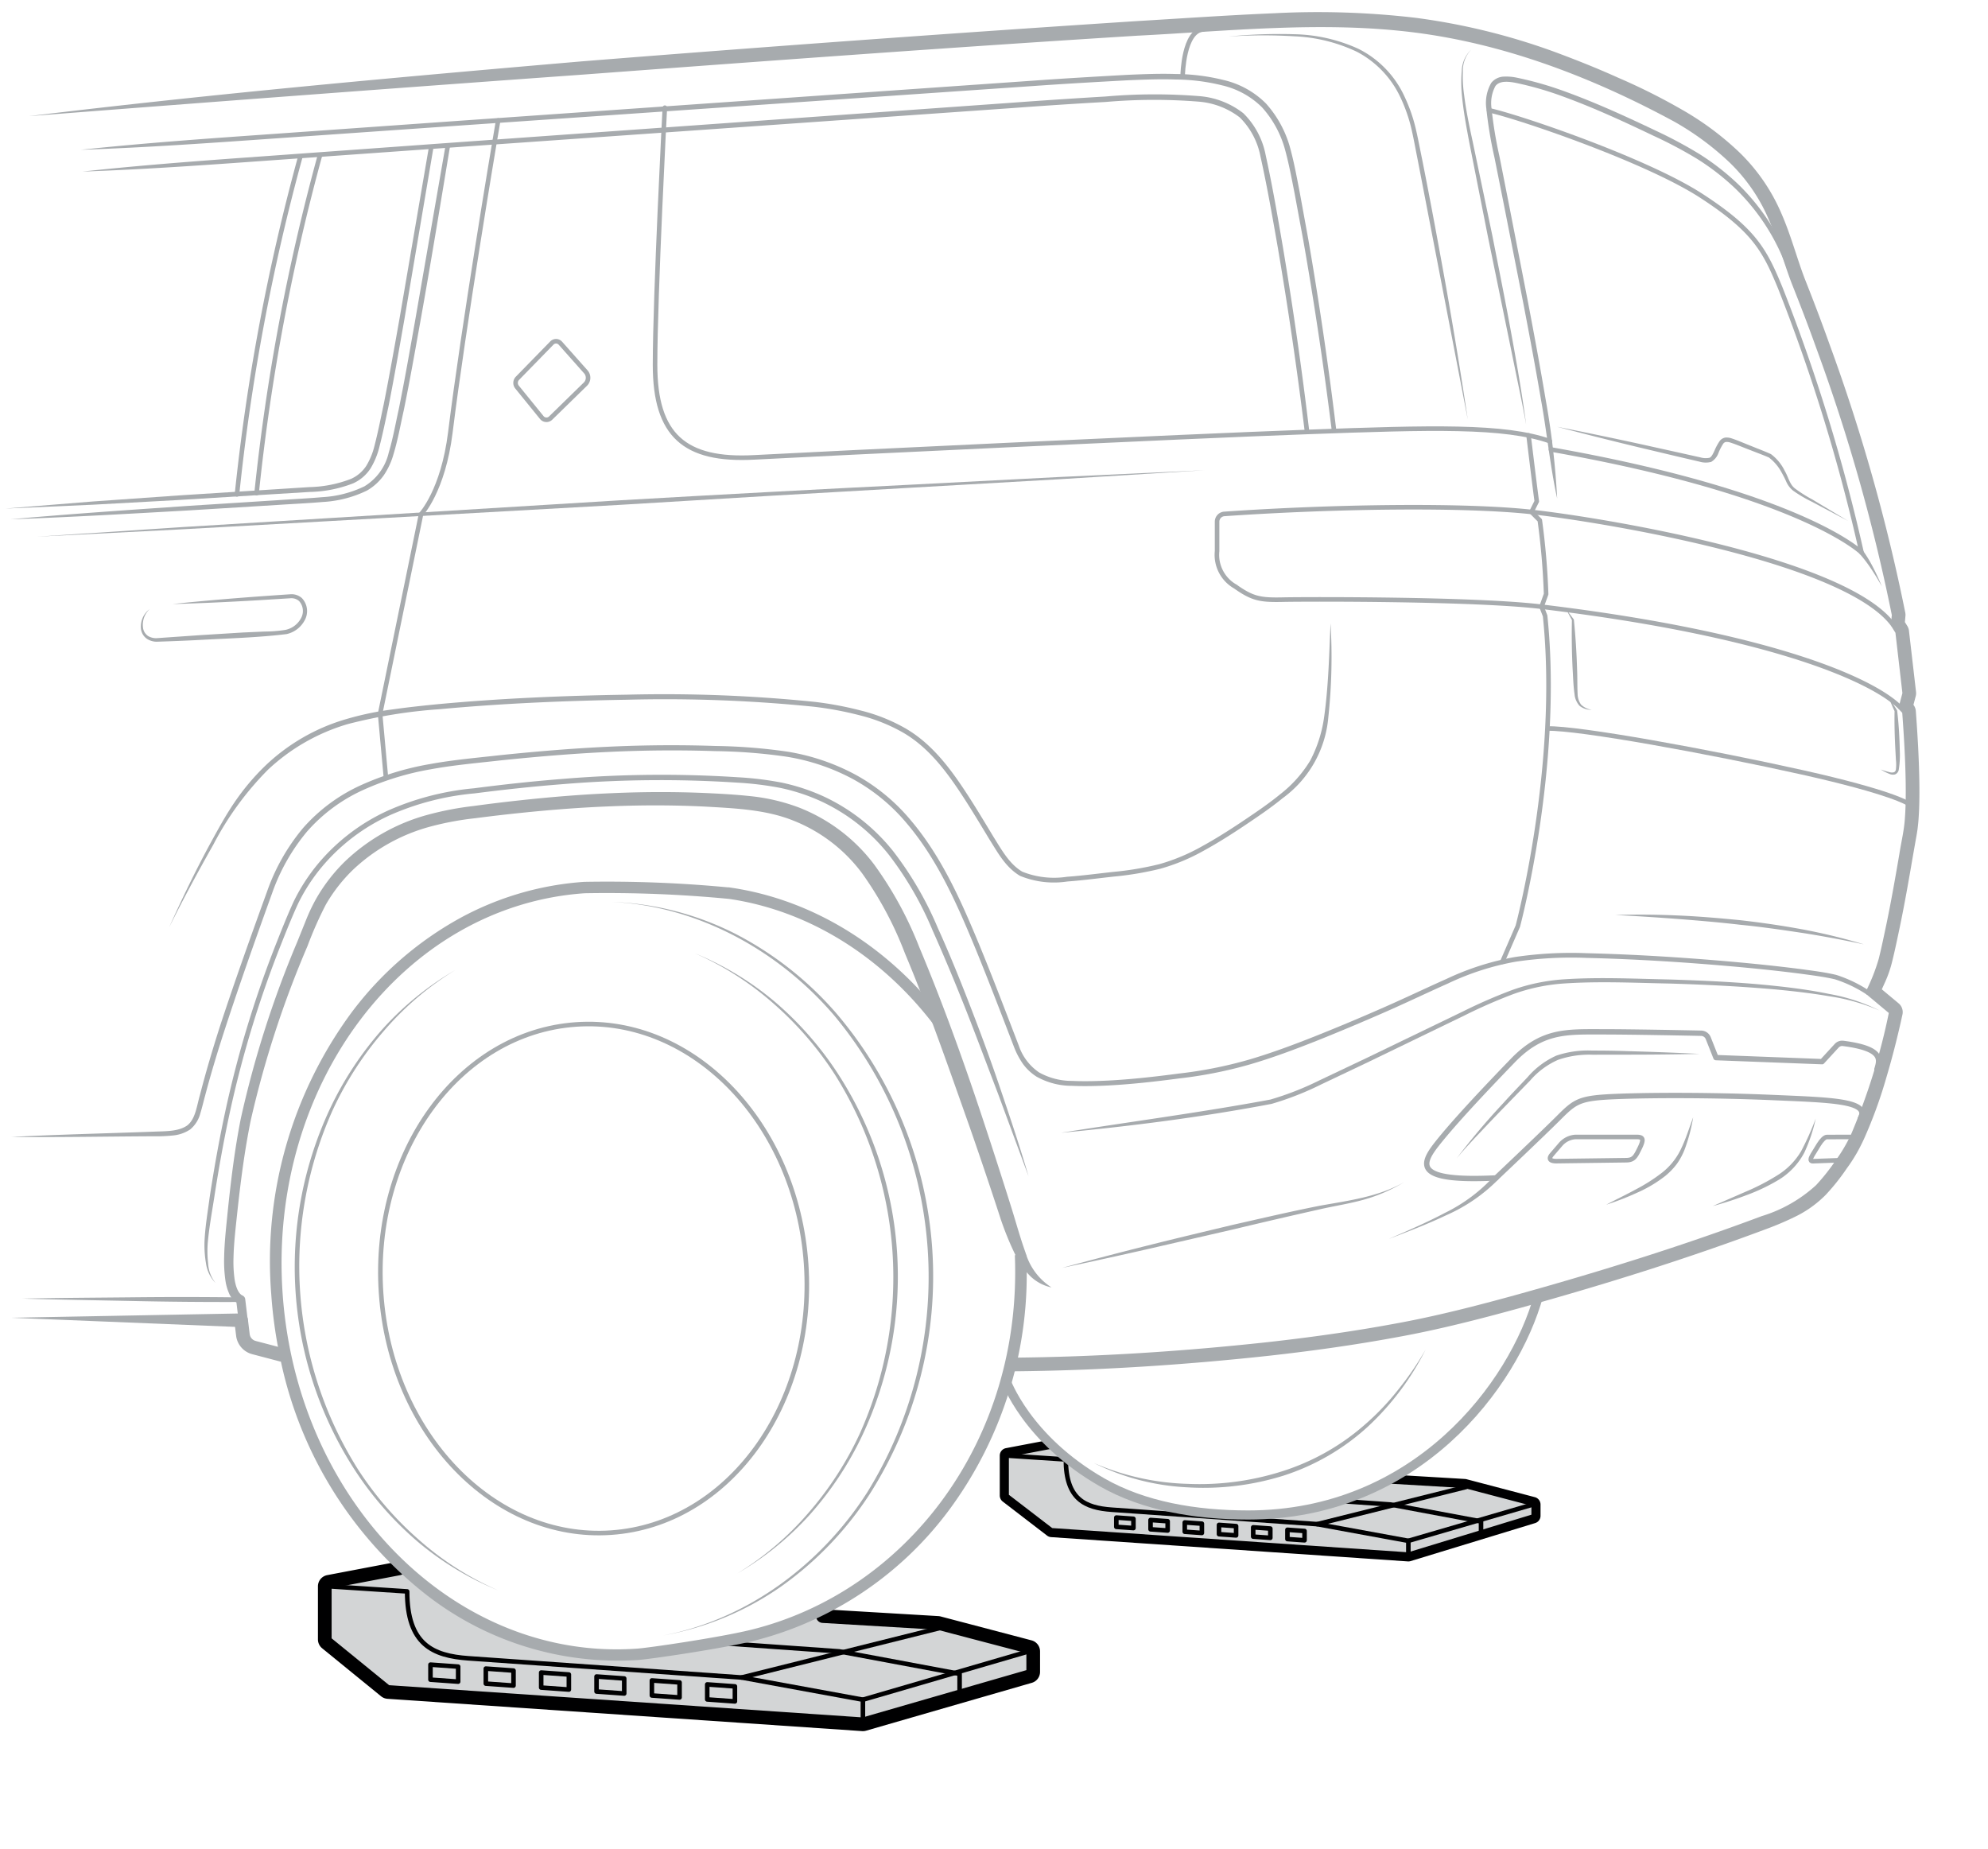 <svg xmlns="http://www.w3.org/2000/svg" width="218" height="202.703" viewBox="0 0 218 202.703"><g id="e878dbfd-b594-42ce-918f-e68ed425d055" data-name="below"><path d="M36.116,173.937v5.822l6.463,5.263c4.007.287,52.047,3.543,52.047,3.543l18.177-5.249V181.07l-9.97-2.621L87.694,177.2a35.95,35.95,0,0,1-5.353,1.764c-3.341.817-11.306,1.992-12.507,2.058a33.592,33.592,0,0,1-24.681-8.76Z" style="fill:#d3d5d6"/><path d="M43.878,172.715l-7.716,1.468.203-.245v5.822l-.092-.194,6.462,5.263-.141-.056,52.047,3.543-.086.009,18.176-5.249-.181.24V181.07l.186.242-9.97-2.62.049.008-12.639-.75a.75.75,0,0,1,.089-1.497l12.639.75a1.329,1.329,0,0,1,.244.039l9.97,2.621a1.252,1.252,0,0,1,.932,1.209v2.246a1.252,1.252,0,0,1-.903,1.201l-18.176,5.249a1.278,1.278,0,0,1-.432.046l-52.047-3.543a1.244,1.244,0,0,1-.705-.278l-6.462-5.263a1.259,1.259,0,0,1-.461-.969v-5.822a1.251,1.251,0,0,1,1.016-1.228l7.716-1.468a.75.75,0,0,1,.28,1.474Z" style="fill:#000001"/><path d="M36.116,173.937l8.53.559c0,5.831,2.821,7.056,6.713,7.335l29.97,2.105,13.296,2.433v2.196" style="fill:none;stroke:#000001;stroke-linecap:round;stroke-linejoin:round;stroke-width:0.5px"/><polyline points="79.429 180.182 92.042 181.073 105.228 183.536 105.228 185.732" style="fill:none;stroke:#000001;stroke-linecap:round;stroke-linejoin:round;stroke-width:0.5px"/><line x1="94.626" y1="186.369" x2="112.802" y2="181.07" style="fill:none;stroke:#000001;stroke-linecap:round;stroke-linejoin:round;stroke-width:0.5px"/><line x1="81.329" y1="183.936" x2="103.023" y2="178.518" style="fill:none;stroke:#000001;stroke-linecap:round;stroke-linejoin:round;stroke-width:0.5px"/><path d="M110.466,159.607v4.376l4.857,3.731c3.012.215,39.115,2.663,39.115,2.663l13.66-4.169v-1.239l-7.493-1.969-8.566-.707c-2.511,1.052-8.099,4.307-16.635,3.803-10.699-.632-15.107-2.839-20.24-7.381Z" style="fill:#d3d5d6"/><path d="M115.195,158.877l-4.698.894.135-.164v4.376l-.065-.132,4.857,3.73-.09-.034,39.115,2.663-.06.007,13.66-4.169-.118.159v-1.239l.124.161-7.493-1.969.032.005-7.907-.469a.5.5,0,0,1,.059-.998l7.907.469a.888.888,0,0,1,.163.026l7.493,1.969a.835.835,0,0,1,.622.806v1.239a.835.835,0,0,1-.59.797l-13.66,4.169a.849.849,0,0,1-.3.034l-39.115-2.663a.828.828,0,0,1-.451-.171l-4.857-3.73a.841.841,0,0,1-.326-.661V159.607a.834.834,0,0,1,.678-.819l4.698-.894a.5.5,0,0,1,.187.982Z" style="fill:#000001"/><path d="M110.466,159.607l6.411.42c0,4.382,2.12,5.303,5.045,5.512l22.523,1.582,9.992,1.829v1.426" style="fill:none;stroke:#000001;stroke-linecap:round;stroke-linejoin:round;stroke-width:0.5px"/><polyline points="146.939 164.577 152.496 164.97 162.406 166.821 162.406 168.471" style="fill:none;stroke:#000001;stroke-linecap:round;stroke-linejoin:round;stroke-width:0.5px"/><line x1="154.438" y1="168.95" x2="168.098" y2="164.968" style="fill:none;stroke:#000001;stroke-linecap:round;stroke-linejoin:round;stroke-width:0.5px"/><line x1="144.445" y1="167.121" x2="160.748" y2="163.05" style="fill:none;stroke:#000001;stroke-linecap:round;stroke-linejoin:round;stroke-width:0.5px"/><polygon points="50.24 184.389 47.205 184.173 47.205 182.525 50.24 182.742 50.24 184.389" style="fill:none;stroke:#000001;stroke-linecap:round;stroke-linejoin:round;stroke-width:0.5px"/><polygon points="56.31 184.823 53.275 184.606 53.275 182.959 56.31 183.176 56.31 184.823" style="fill:none;stroke:#000001;stroke-linecap:round;stroke-linejoin:round;stroke-width:0.5px"/><polygon points="62.38 185.257 59.345 185.04 59.345 183.392 62.38 183.609 62.38 185.257" style="fill:none;stroke:#000001;stroke-linecap:round;stroke-linejoin:round;stroke-width:0.5px"/><polygon points="68.45 185.69 65.415 185.473 65.415 183.826 68.45 184.043 68.45 185.69" style="fill:none;stroke:#000001;stroke-linecap:round;stroke-linejoin:round;stroke-width:0.5px"/><polygon points="74.519 186.124 71.484 185.907 71.484 184.259 74.519 184.476 74.519 186.124" style="fill:none;stroke:#000001;stroke-linecap:round;stroke-linejoin:round;stroke-width:0.5px"/><polygon points="80.589 186.557 77.554 186.34 77.554 184.693 80.589 184.91 80.589 186.557" style="fill:none;stroke:#000001;stroke-linecap:round;stroke-linejoin:round;stroke-width:0.5px"/><polygon points="124.291 167.551 122.414 167.417 122.414 166.398 124.291 166.532 124.291 167.551" style="fill:none;stroke:#000001;stroke-linecap:round;stroke-linejoin:round;stroke-width:0.5px"/><polygon points="128.043 167.819 126.167 167.685 126.167 166.666 128.043 166.8 128.043 167.819" style="fill:none;stroke:#000001;stroke-linecap:round;stroke-linejoin:round;stroke-width:0.5px"/><polygon points="131.796 168.087 129.919 167.953 129.919 166.934 131.796 167.068 131.796 168.087" style="fill:none;stroke:#000001;stroke-linecap:round;stroke-linejoin:round;stroke-width:0.5px"/><polygon points="135.548 168.355 133.672 168.221 133.672 167.202 135.548 167.336 135.548 168.355" style="fill:none;stroke:#000001;stroke-linecap:round;stroke-linejoin:round;stroke-width:0.5px"/><polygon points="139.301 168.623 137.424 168.489 137.424 167.47 139.301 167.604 139.301 168.623" style="fill:none;stroke:#000001;stroke-linecap:round;stroke-linejoin:round;stroke-width:0.5px"/><polygon points="143.053 168.891 141.177 168.757 141.177 167.738 143.053 167.872 143.053 168.891" style="fill:none;stroke:#000001;stroke-linecap:round;stroke-linejoin:round;stroke-width:0.5px"/></g><g id="ed54dbdc-b4c3-4036-a2e7-d1d394dc21c5" data-name="illustration"><path d="M119.954,160.417a27.753,27.753,0,0,0,10.264,2.284,29.859,29.859,0,0,0,10.392-1.38,25.282,25.282,0,0,0,9.093-5.143,27.724,27.724,0,0,0,3.634-3.82,33.13,33.13,0,0,0,2.989-4.371,29.709,29.709,0,0,1-6.367,8.478,25.055,25.055,0,0,1-9.196,5.331,29.366,29.366,0,0,1-10.563,1.287A25.771,25.771,0,0,1,119.954,160.417Z" style="fill:#a7abae"/><path d="M110.288,151.31s2.228,6.463,10.58,11.234c4.551,2.599,10.209,3.572,16.003,3.572,18.434,0,29.152-14.225,31.863-24.109" style="fill:none;stroke:#a7abae;stroke-miterlimit:10"/><path d="M111.006,148.865c9.344-.081,18.691-.689,27.982-1.698,4.645-.518,9.277-1.16,13.87-2.009,4.598-.826,9.121-1.997,13.63-3.24,9.005-2.507,17.948-5.291,26.697-8.571a15.519,15.519,0,0,0,5.954-3.389,22.317,22.317,0,0,0,2.154-2.715,16.663,16.663,0,0,0,1.744-2.985,69.688,69.688,0,0,0,4.116-13.334l.084.244-2.571-2.145a.253.253,0,0,1-.068-.294,20.727,20.727,0,0,0,1.421-3.599c.315-1.253.575-2.539.845-3.812.531-2.553.979-5.122,1.42-7.697.2-1.295.516-2.567.599-3.846.097-1.289.108-2.591.092-3.892-.039-2.603-.192-5.209-.385-7.809l.067.152-.399-.426a.251.251,0,0,1-.059-.235l.427-1.611-.006.094-.777-6.723.037.108-.485-.776a.249.249,0,0,1-.037-.154l.097-1.106.003.067A198.348,198.348,0,0,0,199.189,38.22c-.856-2.39-1.761-4.75-2.703-7.114-.914-2.387-1.555-4.851-2.574-7.151a19.044,19.044,0,0,0-4.254-6.142,30.767,30.767,0,0,0-6.061-4.475C174.73,8.536,165.095,4.815,155.045,3.555c-10.066-1.264-20.244-.151-30.365.361C104.415,5.181,84.163,6.674,63.913,8.181q-30.382,2.186-60.75,4.557c20.174-2.456,40.404-4.269,60.64-6.01q30.369-2.426,60.779-4.41c5.074-.302,10.13-.656,15.239-.87a92.099,92.099,0,0,1,15.426.506,71.489,71.489,0,0,1,15.05,3.67c2.418.891,4.81,1.842,7.149,2.898a67.873,67.873,0,0,1,6.937,3.469,32.311,32.311,0,0,1,6.356,4.716,20.608,20.608,0,0,1,4.575,6.628c1.079,2.455,1.717,4.941,2.592,7.229.923,2.329,1.849,4.753,2.701,7.145a201.337,201.337,0,0,1,8.324,29.48,1.213,1.213,0,0,1,.018.327l-.001.011-.097,1.106-.185-.772.485.776a1.243,1.243,0,0,1,.181.512l.003.032.773,6.683.001.009a1.271,1.271,0,0,1-.034.464l-.427,1.611-.296-1.174.399.426a1.247,1.247,0,0,1,.334.76c.195,2.623.349,5.249.389,7.902.016,1.329.006,2.66-.096,4.031-.022.341-.066.692-.107,1.043-.054.367-.112.719-.17,1.021l-.338,1.919c-.44,2.57-.892,5.167-1.429,7.746-.275,1.295-.528,2.551-.862,3.884a12.623,12.623,0,0,1-.694,2.035l-.809,1.798-.341-1.468,2.571,2.145a1.252,1.252,0,0,1,.421,1.223c-.504,2.319-1.082,4.614-1.76,6.892a50.719,50.719,0,0,1-2.463,6.761c-.26.555-.533,1.109-.855,1.657a17.439,17.439,0,0,1-1.026,1.563,23.644,23.644,0,0,1-2.305,2.896,12.219,12.219,0,0,1-3.133,2.291,33.358,33.358,0,0,1-3.354,1.447c-8.834,3.311-17.782,6.096-26.837,8.617-4.512,1.244-9.101,2.432-13.755,3.268-4.64.858-9.305,1.503-13.978,2.025-9.352,1.015-18.72,1.625-28.143,1.707a.75.75,0,0,1-.013-1.5h.008Z" style="fill:#a7abae"/><path d="M1.235,144.49l25.214-.474a.726.726,0,0,1,.733.634l.003.026.199,1.636a.892.892,0,0,0,.538.683,2.711,2.711,0,0,0,.317.091l.403.106.806.211,1.611.423a.75.75,0,1,1-.381,1.451h0l-1.628-.427-.814-.214-.407-.107a3.388,3.388,0,0,1-.484-.15,2.395,2.395,0,0,1-1.443-1.836l-.206-1.688.736.66Z" style="fill:#a7abae"/><g id="baa8ddbd-f196-4ad9-a442-8b97a133bb7a" data-name="Offset Group"><path d="M103.309,111.908c-5.833-7.706-14.04-12.979-23.197-14.332a140.054,140.054,0,0,0-16.044-.632A32.875,32.875,0,0,0,50.616,100.86,37.123,37.123,0,0,0,38.73,111.197a45.682,45.682,0,0,0-8.737,30.691,49.156,49.156,0,0,0,.867,6.419A43.984,43.984,0,0,0,46.87,174.643a33.927,33.927,0,0,0,23.004,7.128c1.257-.068,9.268-1.253,12.645-2.078a38.129,38.129,0,0,0,21.343-14.255,43.142,43.142,0,0,0,8.424-27.854" style="fill:none;stroke:#a7abae;stroke-miterlimit:10;stroke-width:0.5px"/><path d="M103.11,112.059C97.311,104.398,89.16,99.166,80.076,97.823a139.978,139.978,0,0,0-15.991-.63,32.623,32.623,0,0,0-13.35,3.887,36.873,36.873,0,0,0-11.806,10.267A45.432,45.432,0,0,0,30.242,141.87a48.903,48.903,0,0,0,.863,6.387,43.734,43.734,0,0,0,15.917,26.187,33.679,33.679,0,0,0,22.839,7.077c1.238-.067,9.234-1.249,12.599-2.071a37.879,37.879,0,0,0,21.203-14.163,42.892,42.892,0,0,0,8.374-27.694" style="fill:none;stroke:#a7abae;stroke-miterlimit:10;stroke-width:0.5px"/><path d="M102.91,112.21c-5.764-7.615-13.86-12.807-22.871-14.139a139.967,139.967,0,0,0-15.937-.628A32.375,32.375,0,0,0,50.854,101.3a36.624,36.624,0,0,0-11.726,10.198,45.182,45.182,0,0,0-8.637,30.355,48.642,48.642,0,0,0,.858,6.354,43.485,43.485,0,0,0,15.823,26.038,33.431,33.431,0,0,0,22.674,7.027c1.22-.066,9.2-1.245,12.553-2.064a37.629,37.629,0,0,0,21.062-14.07,42.643,42.643,0,0,0,8.323-27.533" style="fill:none;stroke:#a7abae;stroke-miterlimit:10;stroke-width:0.5px"/></g><path d="M102.711,112.361c-5.73-7.57-13.77-12.722-22.708-14.043a139.916,139.916,0,0,0-15.884-.626c-20.018,1.367-34.966,21.137-33.378,44.144a48.402,48.402,0,0,0,.854,6.321c4.032,19.831,20.095,34.123,38.239,32.865,1.201-.065,9.166-1.241,12.507-2.058,17.187-4.201,30.022-20.845,29.195-41.35" style="fill:none;stroke:#a7abae;stroke-miterlimit:10;stroke-width:0.5px"/><path d="M54.612,174.375a33.056,33.056,0,0,1-8.831-5.352,36.77,36.77,0,0,1-6.835-7.779,40.901,40.901,0,0,1-2.729-39.741,36.801,36.801,0,0,1,5.707-8.64,33.057,33.057,0,0,1,8.017-6.508,32.938,32.938,0,0,0-7.833,6.67,36.715,36.715,0,0,0-5.59,8.62,41.763,41.763,0,0,0,2.706,39.418,36.741,36.741,0,0,0,6.716,7.775A32.938,32.938,0,0,0,54.612,174.375Z" style="fill:#a7abae"/><path d="M76.165,104.515a33.057,33.057,0,0,1,8.831,5.352,36.769,36.769,0,0,1,6.835,7.779,40.901,40.901,0,0,1,2.729,39.741,36.794,36.794,0,0,1-5.707,8.64,33.051,33.051,0,0,1-8.017,6.508,32.929,32.929,0,0,0,7.833-6.67,36.711,36.711,0,0,0,5.59-8.62,41.762,41.762,0,0,0-2.706-39.418,36.741,36.741,0,0,0-6.716-7.775A32.932,32.932,0,0,0,76.165,104.515Z" style="fill:#a7abae"/><ellipse cx="65.094" cy="140.19" rx="23.359" ry="27.927" transform="translate(-9.453 4.79) rotate(-3.929)" style="fill:none;stroke:#a7abae;stroke-miterlimit:10;stroke-width:0.5px"/><path d="M67.111,98.894a32.452,32.452,0,0,1,13.558,3.514,37.175,37.175,0,0,1,11.039,8.697,44.459,44.459,0,0,1,3.655,52.729,37.213,37.213,0,0,1-9.732,10.14A32.466,32.466,0,0,1,72.69,179.33c9.294-1.75,17.368-7.832,22.395-15.677a44.828,44.828,0,0,0-3.627-52.33C85.396,104.246,76.558,99.338,67.111,98.894Z" style="fill:#a7abae"/><path d="M1.222,124.666c5.223-.272,10.447-.389,15.669-.583,1.286-.055,2.673-.002,3.638-.679.923-.721,1.043-2.153,1.408-3.386.653-2.537,1.402-5.05,2.201-7.542,1.633-4.977,3.396-9.891,5.181-14.817a22.315,22.315,0,0,1,3.912-6.864,18.725,18.725,0,0,1,6.351-4.702,31.009,31.009,0,0,1,7.547-2.31c2.594-.475,5.201-.695,7.799-.989,5.204-.536,10.428-.94,15.666-1.049q3.927-.084,7.855.049a60.375,60.375,0,0,1,7.849.616,23.666,23.666,0,0,1,7.483,2.517,21.04,21.04,0,0,1,6.095,5.017c3.429,4.054,5.564,8.947,7.557,13.762.994,2.421,1.944,4.858,2.884,7.298l1.407,3.658a5.78,5.78,0,0,0,2.227,2.931,7.385,7.385,0,0,0,3.622.927c1.288.058,2.594.027,3.892-.036,2.599-.133,5.192-.426,7.779-.768a46.739,46.739,0,0,0,7.644-1.508c2.496-.727,4.941-1.642,7.366-2.604q3.635-1.449,7.223-3.026c2.393-1.042,4.744-2.174,7.14-3.24a29.764,29.764,0,0,1,7.507-2.402,41.954,41.954,0,0,1,7.867-.419c5.233.128,10.457.455,15.67.911,2.606.23,5.209.497,7.807.831,1.303.182,2.586.328,3.903.641a14.639,14.639,0,0,1,3.588,1.722.25.25,0,1,1-.266.423,14.177,14.177,0,0,0-3.459-1.66c-1.226-.291-2.548-.447-3.831-.625-2.587-.331-5.186-.597-7.787-.825-5.202-.452-10.418-.777-15.637-.902a41.44,41.44,0,0,0-7.769.415,29.238,29.238,0,0,0-7.381,2.368c-2.38,1.06-4.74,2.197-7.139,3.243q-3.597,1.575-7.239,3.036c-2.433.966-4.889,1.887-7.413,2.624a47.303,47.303,0,0,1-7.722,1.528c-2.595.344-5.2.64-7.823.775-1.312.064-2.623.097-3.946.038a7.901,7.901,0,0,1-3.883-1.008,5.499,5.499,0,0,1-1.495-1.404,8.736,8.736,0,0,1-.95-1.788l-1.41-3.66c-.941-2.437-1.89-4.871-2.883-7.285-1.99-4.806-4.113-9.646-7.472-13.611a20.483,20.483,0,0,0-5.94-4.887,23.107,23.107,0,0,0-7.311-2.453,59.875,59.875,0,0,0-7.774-.605q-3.911-.129-7.824-.045c-5.216.111-10.425.515-15.619,1.052-2.593.294-5.204.517-7.754.986a30.438,30.438,0,0,0-7.406,2.268,18.144,18.144,0,0,0-6.157,4.559,21.732,21.732,0,0,0-3.805,6.691c-1.77,4.905-3.525,9.838-5.144,14.798-.811,2.48-1.57,4.975-2.235,7.497-.174.632-.314,1.255-.515,1.906a3.411,3.411,0,0,1-1.115,1.772,4.107,4.107,0,0,1-1.968.667,16.667,16.667,0,0,1-1.98.08C11.68,124.614,6.452,124.717,1.222,124.666Z" style="fill:#a7abae"/><path d="M112.788,128.98l-3.346-9.054c-1.149-3.004-2.271-6.017-3.448-9.008-1.18-2.99-2.412-5.958-3.721-8.887a36.914,36.914,0,0,0-4.772-8.267A20.534,20.534,0,0,0,90.12,87.901a21.292,21.292,0,0,0-4.505-1.498,35.037,35.037,0,0,0-4.744-.586,129.916,129.916,0,0,0-19.243.171c-3.202.25-6.397.596-9.585,1.006A29.427,29.427,0,0,0,42.815,89.36a21.175,21.175,0,0,0-7.53,5.707,20.042,20.042,0,0,0-2.584,3.986c-.663,1.436-1.266,2.945-1.855,4.432a117.562,117.562,0,0,0-5.624,18.401c-.684,3.138-1.249,6.301-1.738,9.477-.25,1.585-.536,3.178-.687,4.756a11.573,11.573,0,0,0,.023,2.377,3.734,3.734,0,0,0,.827,2.192,3.839,3.839,0,0,1-1.056-2.155,11.639,11.639,0,0,1-.164-2.435c.075-1.632.354-3.213.563-4.811.487-3.184,1.051-6.359,1.734-9.51A118.083,118.083,0,0,1,30.352,103.29c.595-1.503,1.184-2.986,1.867-4.472a20.581,20.581,0,0,1,2.649-4.097,21.724,21.724,0,0,1,7.717-5.863,29.981,29.981,0,0,1,9.385-2.423c3.195-.414,6.399-.765,9.612-1.019a130.493,130.493,0,0,1,19.329-.192,35.618,35.618,0,0,1,4.827.592,21.89,21.89,0,0,1,4.635,1.536,21.144,21.144,0,0,1,7.605,6.025,37.573,37.573,0,0,1,4.87,8.392c1.335,2.938,2.533,5.93,3.693,8.935s2.27,6.027,3.293,9.081C110.869,122.835,111.889,125.888,112.788,128.98Z" style="fill:#a7abae"/><path d="M115.308,141.165A4.748,4.748,0,0,1,113,139.946a8.344,8.344,0,0,1-1.56-2.152,32.949,32.949,0,0,1-1.914-4.768q-1.574-4.81-3.242-9.587c-2.25-6.356-4.454-12.739-7.059-18.926A38.81,38.81,0,0,0,94.561,95.79a17.335,17.335,0,0,0-7.593-5.823c-3.011-1.202-6.36-1.338-9.722-1.529-3.35-.161-6.71-.167-10.067-.035-3.357.123-6.712.382-10.059.729q-2.51.259-5.015.586a32.524,32.524,0,0,0-4.881.907,19.812,19.812,0,0,0-8.487,4.718,17.387,17.387,0,0,0-3.001,3.836,41.078,41.078,0,0,0-2.015,4.553A111.03,111.03,0,0,0,27.49,122.875c-.669,3.284-1.095,6.621-1.46,9.973-.174,1.68-.384,3.35-.423,5.004a13.89,13.89,0,0,0,.12,2.433c.116.761.396,1.564.871,1.767l.001.001.05.029a.498.498,0,0,1,.241.367l.273,2.258a.5.5,0,0,1-.993.12l-.273-2.257.291.396-.003-.002a2.244,2.244,0,0,1-1.077-1.173,5.473,5.473,0,0,1-.382-1.342,14.851,14.851,0,0,1-.146-2.619c.033-1.726.237-3.413.402-5.093.349-3.365.76-6.739,1.422-10.08a112.12,112.12,0,0,1,6.19-19.377l.947-2.354a19.927,19.927,0,0,1,1.116-2.36A18.647,18.647,0,0,1,37.854,94.43a21.114,21.114,0,0,1,9.01-5.08,33.918,33.918,0,0,1,5.065-.973q2.518-.345,5.046-.617c3.37-.368,6.753-.647,10.146-.79,3.392-.151,6.795-.164,10.193-.018,1.707.078,3.38.17,5.107.358a21.25,21.25,0,0,1,5.103,1.2,18.948,18.948,0,0,1,8.332,6.28,40.341,40.341,0,0,1,4.945,9.054c2.63,6.271,4.917,12.641,7.041,19.066q1.595,4.817,3.112,9.657c.498,1.609.945,3.232,1.5,4.767A6.787,6.787,0,0,0,115.308,141.165Z" style="fill:#a7abae"/><path d="M26.392,142.759q-5.984.022-11.968-.109c-3.989-.081-7.979-.141-11.967-.261,3.99-.08,7.98-.1,11.969-.141q5.985-.067,11.969.011a.25.25,0,0,1-.003.5Z" style="fill:#a7abae"/><path d="M42.324,85.303l-.642-7.027L46.171,56.384s2.419-2.552,3.215-8.979c1.441-11.639,4.822-31.702,4.822-31.702l.421-2.497" style="fill:none;stroke:#a7abae;stroke-linecap:round;stroke-linejoin:round;stroke-width:0.5px"/><path d="M9.049,18.813c6.783-.74,13.58-1.229,20.378-1.715L49.82,15.625l40.796-2.912,20.399-1.453q5.101-.377,10.202-.677a61.894,61.894,0,0,1,10.267-.045,9.002,9.002,0,0,1,4.859,1.879,8.739,8.739,0,0,1,2.449,4.594c.738,3.357,1.309,6.704,1.887,10.07q1.687,10.093,2.9,20.254a.25.25,0,1,1-.497.057q-1.241-10.137-2.955-20.217c-.585-3.349-1.172-6.723-1.907-10.02a8.165,8.165,0,0,0-2.276-4.284,8.514,8.514,0,0,0-4.539-1.729,61.496,61.496,0,0,0-10.153.038q-5.102.286-10.202.667L90.654,13.28,49.861,16.15,29.463,17.602C22.664,18.091,15.864,18.578,9.049,18.813Z" style="fill:#a7abae"/><path d="M8.871,16.424c6.941-.744,13.897-1.231,20.854-1.72l20.868-1.477,41.747-2.919L113.213,8.85c3.48-.252,6.955-.452,10.444-.646,1.746-.073,3.495-.147,5.252-.089a22.26,22.26,0,0,1,5.246.653,9.637,9.637,0,0,1,4.661,2.571,12.044,12.044,0,0,1,2.593,4.646c.482,1.716.79,3.425,1.123,5.14l.939,5.151q1.782,10.318,3.043,20.713a.25.25,0,1,1-.497.058q-1.29-10.37-3.098-20.675l-.951-5.138c-.336-1.708-.655-3.431-1.122-5.074a11.458,11.458,0,0,0-2.462-4.399,9.136,9.136,0,0,0-4.387-2.405,21.684,21.684,0,0,0-5.106-.638c-1.729-.059-3.468.013-5.205.083-3.474.19-6.963.387-10.439.635l-20.871,1.437L50.634,13.752,29.76,15.209C22.802,15.698,15.844,16.189,8.871,16.424Z" style="fill:#a7abae"/><path d="M72.905,11.806s-1.073,20.468-1.073,28.2,3.242,10.558,10.891,10.143,46.89-2.287,60.607-2.785,21.63-.739,26.618,1.007" style="fill:none;stroke:#a7abae;stroke-linecap:round;stroke-linejoin:round;stroke-width:0.5px"/><path d="M131.942,3.228c-2.151.152-2.249,4.984-2.249,4.984" style="fill:none;stroke:#a7abae;stroke-linecap:round;stroke-linejoin:round;stroke-width:0.5px"/><path d="M167.621,47.74s.565,4.737.898,7.231l-.582,1.164.914.914a79.55,79.55,0,0,1,.693,8.092l-.499,1.386.388.998c1.718,16.461-2.993,34.03-2.993,34.03l-1.699,3.908" style="fill:none;stroke:#a7abae;stroke-linecap:round;stroke-linejoin:round;stroke-width:0.5px"/><path d="M208.44,77.628c-2.816-2.899-13.718-8.013-39.395-11.102-7.371-.887-25.883-.831-28.377-.776s-3.325-.111-5.21-1.441a3.987,3.987,0,0,1-1.995-3.88V57.203a.855.855,0,0,1,.797-.853c12.493-.859,26.459-1.002,33.676-.215,7.371.804,34.418,5.182,39.669,12.39" style="fill:none;stroke:#a7abae;stroke-miterlimit:10;stroke-width:0.5px"/><path d="M169.685,79.882c3.372-.09,17.778,2.534,27.962,4.808,9.82,2.193,11.57,3.397,11.57,3.397" style="fill:none;stroke:#a7abae;stroke-miterlimit:10;stroke-width:0.5px"/><path d="M18.542,101.693c1.409-3.128,2.896-6.224,4.538-9.241.825-1.504,1.645-3.019,2.618-4.45a25.479,25.479,0,0,1,3.328-3.977,21.499,21.499,0,0,1,8.927-5.172,32.449,32.449,0,0,1,5.072-1.063c1.704-.243,3.414-.424,5.123-.59,6.842-.632,13.706-.918,20.57-1.029a162.564,162.564,0,0,1,20.587.784,37.687,37.687,0,0,1,5.087.952,19.186,19.186,0,0,1,4.833,1.918c3.076,1.755,5.174,4.688,7.022,7.549.93,1.446,1.816,2.922,2.699,4.388.898,1.432,1.752,2.993,3.159,3.817a9.362,9.362,0,0,0,4.897.558c1.697-.121,3.4-.353,5.104-.537a34.16,34.16,0,0,0,5.029-.848,21.225,21.225,0,0,0,4.679-1.958c1.493-.819,2.938-1.735,4.36-2.685,1.419-.954,2.845-1.906,4.16-2.982a13.594,13.594,0,0,0,3.348-3.741,14.562,14.562,0,0,0,1.523-4.793c.472-3.37.548-6.81.699-10.236A61.983,61.983,0,0,1,145.66,78.66a12.252,12.252,0,0,1-5.005,8.858c-1.341,1.098-2.772,2.054-4.198,3.014-1.429.955-2.883,1.879-4.397,2.71a21.732,21.732,0,0,1-4.789,2.006,34.627,34.627,0,0,1-5.105.865c-1.705.185-3.402.417-5.127.542a9.787,9.787,0,0,1-5.187-.619c-1.603-.953-2.446-2.571-3.356-4.001-.887-1.472-1.768-2.936-2.693-4.374-1.844-2.853-3.889-5.692-6.847-7.374a18.652,18.652,0,0,0-4.701-1.86,37.153,37.153,0,0,0-5.018-.935,162.128,162.128,0,0,0-20.51-.767c-6.851.115-13.705.405-20.524,1.039A54.712,54.712,0,0,0,38.12,79.4a21.703,21.703,0,0,0-8.735,5,33.706,33.706,0,0,0-5.997,8.223C21.701,95.603,20.072,98.622,18.542,101.693Z" style="fill:#a7abae"/><path d="M167.355,46.574c-.305-1.727-.664-3.444-1.021-5.16l-1.056-5.153-2.115-10.305-2.041-10.321c-.324-1.724-.649-3.454-.814-5.21a14.416,14.416,0,0,1-.016-2.643A3.384,3.384,0,0,1,161.34,5.426a3.326,3.326,0,0,0-.926,2.366,14.232,14.232,0,0,0,.137,2.607c.213,1.733.578,3.446.948,5.159l2.154,10.299c.675,3.442,1.37,6.88,2.002,10.331S166.899,43.094,167.355,46.574Z" style="fill:#a7abae"/><path d="M196.039,29.688a23.126,23.126,0,0,0-5.713-8.983,26.35,26.35,0,0,0-4.233-3.29,47.685,47.685,0,0,0-4.765-2.524c-3.259-1.558-6.546-3.076-9.93-4.309A36.476,36.476,0,0,0,166.23,9.09c-.842-.165-1.804-.256-2.248.35a3.969,3.969,0,0,0-.425,2.425,45.745,45.745,0,0,0,.877,5.314l1.053,5.327,2.079,10.661c.676,3.557,1.337,7.118,1.937,10.691a87.02,87.02,0,0,1,1.252,10.796c-.777-3.556-1.107-7.152-1.754-10.712-.605-3.565-1.272-7.122-1.955-10.676l-2.099-10.653-1.063-5.325a45.991,45.991,0,0,1-.897-5.391,4.419,4.419,0,0,1,.541-2.811,1.854,1.854,0,0,1,1.387-.687,5.543,5.543,0,0,1,1.426.121,37.042,37.042,0,0,1,5.259,1.506c3.423,1.24,6.721,2.757,9.994,4.314a48.333,48.333,0,0,1,4.812,2.582,26.918,26.918,0,0,1,4.308,3.385,23.663,23.663,0,0,1,5.794,9.207l.002.006a.25.25,0,0,1-.47.169Z" style="fill:#a7abae"/><path d="M170.073,49.284c27.497,4.851,34.059,11.298,34.059,11.298a195.482,195.482,0,0,0-8.901-28.986c-1.712-4.165-2.857-6.354-8.672-10.129-6.053-3.928-20.078-8.69-23.273-9.375" style="fill:none;stroke:#a7abae;stroke-linecap:round;stroke-linejoin:round;stroke-width:0.5px"/><path d="M204.322,60.419a14.889,14.889,0,0,1,1.127,1.896q.496.972.909,1.976c-.352-.632-.726-1.25-1.125-1.849a14.672,14.672,0,0,0-1.29-1.696l-.01-.011a.251.251,0,0,1,.37-.338Z" style="fill:#a7abae"/><path d="M134.682,4.009a56.399,56.399,0,0,1,7.225-.256,17.742,17.742,0,0,1,7.057,1.602,10.935,10.935,0,0,1,5.029,5.181,17.864,17.864,0,0,1,1.225,3.442c.283,1.189.496,2.364.742,3.546.939,4.726,1.815,9.463,2.663,14.205.833,4.745,1.619,9.498,2.33,14.263L155.48,17.619c-.238-1.177-.446-2.374-.715-3.53a17.413,17.413,0,0,0-1.173-3.36,10.811,10.811,0,0,0-4.794-5.05,17.731,17.731,0,0,0-6.904-1.701A56.294,56.294,0,0,0,134.682,4.009Z" style="fill:#a7abae"/><path d="M171.781,66.871c.275.339.528.692.791,1.039l.013.018.004.036q.271,2.7.35,5.411c.043.901.015,1.815.059,2.692a2.085,2.085,0,0,0,.376,1.191,2.208,2.208,0,0,0,1.158.576,2.105,2.105,0,0,1-1.307-.429,2.165,2.165,0,0,1-.565-1.297c-.132-.92-.154-1.815-.207-2.718q-.138-2.704-.08-5.417l.017.053C172.186,67.641,171.973,67.263,171.781,66.871Z" style="fill:#a7abae"/><path d="M207.142,76.551c.307.434.603.874.881,1.324l.012.02.005.041c.169,1.426.258,2.856.285,4.29a10.246,10.246,0,0,1-.113,2.189.681.681,0,0,1-.408.501.922.922,0,0,1-.599-.055,5.688,5.688,0,0,1-.971-.489,9.089,9.089,0,0,0,1.021.306.822.822,0,0,0,.455-.01.403.403,0,0,0,.194-.329,4.66,4.66,0,0,0-.002-1.028l-.058-1.069c-.074-1.427-.118-2.858-.09-4.292l.017.061C207.545,77.534,207.338,77.046,207.142,76.551Z" style="fill:#a7abae"/><path d="M170.724,46.79q4.514.894,9.006,1.869l4.489.993,2.242.5a2.115,2.115,0,0,0,.997.043c.221-.083.389-.438.546-.773a5.933,5.933,0,0,1,.57-1.06.962.962,0,0,1,.637-.384,1.74,1.74,0,0,1,.662.085c.757.251,1.443.564,2.167.843.72.298,1.419.55,2.156.885a5.035,5.035,0,0,1,1.515,1.841c.405.685.538,1.478,1.114,1.922a14.578,14.578,0,0,0,1.915,1.214l3.946,2.37-4.063-2.155a14.264,14.264,0,0,1-2-1.187,2.598,2.598,0,0,1-.736-.962,11.231,11.231,0,0,0-.512-1.014,5.061,5.061,0,0,0-1.402-1.658c-.662-.287-1.408-.556-2.107-.835-.708-.265-1.426-.58-2.126-.804a1.312,1.312,0,0,0-.471-.064.468.468,0,0,0-.312.206,5.88,5.88,0,0,0-.502.97,1.866,1.866,0,0,1-.815,1.014,2.419,2.419,0,0,1-1.272-.028l-2.242-.523-4.477-1.063Q175.175,47.956,170.724,46.79Z" style="fill:#a7abae"/><path d="M116.348,124.209c7.659-1.225,15.38-2.233,22.967-3.646a32.4,32.4,0,0,0,5.37-2.103l5.256-2.494,10.483-5.062a57.305,57.305,0,0,1,5.356-2.335,20.977,20.977,0,0,1,5.739-1.189c3.902-.255,7.78-.059,11.662.022,3.881.126,7.765.297,11.632.718,1.933.205,3.862.47,5.769.865a20.171,20.171,0,0,1,5.524,1.819,21.844,21.844,0,0,0-5.57-1.575c-1.907-.327-3.833-.544-5.76-.731-3.859-.342-7.732-.535-11.607-.652-3.873-.078-7.766-.268-11.612-.012a20.506,20.506,0,0,0-5.621,1.17,56.905,56.905,0,0,0-5.307,2.322l-10.479,5.073L144.89,118.9a32.818,32.818,0,0,1-5.453,2.139C131.773,122.495,124.083,123.477,116.348,124.209Z" style="fill:#a7abae"/><path d="M186.386,115.558q-3.924.084-7.844.084l-3.919.006a10.418,10.418,0,0,0-3.768.562,8.61,8.61,0,0,0-3.046,2.25l-2.731,2.812q-1.368,1.403-2.708,2.833c-.901.946-1.794,1.9-2.633,2.904a76.309,76.309,0,0,1,5.061-6.001c.875-.974,1.784-1.915,2.683-2.864a9.047,9.047,0,0,1,3.189-2.398,10.856,10.856,0,0,1,3.948-.552c1.312-.002,2.616.017,3.925.065Q182.467,115.363,186.386,115.558Z" style="fill:#a7abae"/><path d="M205.819,117.247c.286-1.009.826-2.261-3.711-2.84a.81.81,0,0,0-.698.255l-1.604,1.746-11.639-.443-.844-2.131a.857.857,0,0,0-.779-.541c-1.835-.038-7.664-.154-10.903-.154-3.88,0-6.54-.166-9.755,3.159s-6.595,6.928-8.369,9.2-2.328,4.101,6.54,3.658c0,0,5.043-4.766,6.872-6.595s2.272-2.162,6.207-2.328,10.918-.166,17.292.111,10.752.354,9.56,2.339" style="fill:none;stroke:#a7abae;stroke-linecap:round;stroke-linejoin:round;stroke-width:0.586px"/><path d="M164.277,129.349a18.393,18.393,0,0,1-5.687,3.9c-2.07.984-4.206,1.797-6.338,2.612,2.095-.905,4.195-1.81,6.206-2.874a17.972,17.972,0,0,0,5.379-4.026.293.293,0,0,1,.45.375Z" style="fill:#a7abae"/><path d="M170.165,126.606l.952-1.108a2.346,2.346,0,0,1,1.67-.833h6.671c.747,0,.817.263.345,1.233s-.664,1.306-1.487,1.317-6.971.092-7.613.101C169.857,127.329,169.846,126.978,170.165,126.606Z" style="fill:none;stroke:#a7abae;stroke-linecap:round;stroke-linejoin:round;stroke-width:0.5px"/><path d="M198.772,126.615l.679-1.109c.309-.504.655-.834.875-.834l2.548-.006c.285-.001.237.262-.22,1.233s-.626,1.307-.943,1.319-2.689.098-2.936.107C198.448,127.337,198.544,126.986,198.772,126.615Z" style="fill:none;stroke:#a7abae;stroke-linecap:round;stroke-linejoin:round;stroke-width:0.5px"/><path d="M185.672,122.504a19.076,19.076,0,0,1-.919,3.485,7.376,7.376,0,0,1-.864,1.622,7.614,7.614,0,0,1-1.279,1.33,14.412,14.412,0,0,1-3.119,1.851,30.869,30.869,0,0,1-3.352,1.3c1.058-.565,2.138-1.073,3.18-1.644a19.054,19.054,0,0,0,2.973-1.893,7.278,7.278,0,0,0,2.109-2.719C184.905,124.776,185.252,123.626,185.672,122.504Z" style="fill:#a7abae"/><path d="M199.107,122.652a17.421,17.421,0,0,1-1.255,3.743,7.691,7.691,0,0,1-2.718,2.917,20.568,20.568,0,0,1-3.569,1.716,39.186,39.186,0,0,1-3.743,1.213l3.595-1.568a24.069,24.069,0,0,0,3.446-1.78,7.694,7.694,0,0,0,2.654-2.683A30.067,30.067,0,0,0,199.107,122.652Z" style="fill:#a7abae"/><path d="M153.97,129.626a17.864,17.864,0,0,1-4.445,1.924c-1.562.435-3.171.68-4.734,1.034q-4.716,1.059-9.425,2.188l-9.433,2.172q-4.72,1.075-9.457,2.076,4.672-1.274,9.368-2.45c3.13-.788,6.27-1.531,9.409-2.284,3.149-.711,6.29-1.449,9.461-2.077C147.889,131.64,151.126,131.243,153.97,129.626Z" style="fill:#a7abae"/><path d="M177.137,100.335c2.294-.08,4.593-.055,6.887.047,2.295.097,4.585.295,6.871.523,2.283.26,4.559.591,6.819,1.01a64.721,64.721,0,0,1,6.692,1.635c-2.246-.478-4.495-.903-6.758-1.256-2.264-.339-4.528-.672-6.808-.893-2.274-.268-4.556-.458-6.839-.637C181.716,100.596,179.429,100.438,177.137,100.335Z" style="fill:#a7abae"/><path d="M60.543,37.586a.637.637,0,0,1,.904.041L64.24,40.771a.979.979,0,0,1-.048,1.351l-3.809,3.719a.659.659,0,0,1-.971-.056l-2.712-3.34a.728.728,0,0,1,.044-.967Z" style="fill:none;stroke:#a7abae;stroke-linecap:round;stroke-linejoin:round;stroke-width:0.5px"/><path d="M47.533,16.177,44.345,35.016c-.55,3.138-1.1,6.273-1.714,9.404-.335,1.568-.643,3.113-1.053,4.679a8.255,8.255,0,0,1-.951,2.271,4.443,4.443,0,0,1-1.9,1.627,13.889,13.889,0,0,1-4.756.944l-4.768.293-9.535.587-9.539.523-9.545.421,9.523-.773,9.528-.671,9.532-.607,4.766-.304a13.443,13.443,0,0,0,4.561-.903A3.892,3.892,0,0,0,40.17,51.071a7.732,7.732,0,0,0,.877-2.119c.394-1.515.706-3.096,1.034-4.642.619-3.117,1.175-6.253,1.731-9.387l3.225-18.828a.251.251,0,1,1,.495.083Z" style="fill:#a7abae"/><path d="M49.351,16.027c-1.069,6.444-2.119,12.891-3.272,19.322-.578,3.216-1.144,6.43-1.802,9.639-.36,1.599-.638,3.196-1.119,4.794a7.938,7.938,0,0,1-1.047,2.293A5.765,5.765,0,0,1,40.23,53.795a12.645,12.645,0,0,1-4.817,1.245c-1.639.142-3.262.212-4.894.322l-9.78.602c-6.522.367-13.043.746-19.572.975,6.508-.588,13.024-1.025,19.539-1.474l9.776-.622c1.626-.113,3.267-.188,4.88-.331a12.163,12.163,0,0,0,4.601-1.187,5.855,5.855,0,0,0,2.667-3.705c.46-1.531.744-3.16,1.096-4.746.648-3.191,1.208-6.412,1.779-9.625L48.858,15.945a.25.25,0,0,1,.493.082Z" style="fill:#a7abae"/><path d="M3.997,58.852,20,57.794l16.008-.981,32.015-1.958q16.011-.922,32.03-1.719l16.017-.828,16.02-.749-16.008.994-16.011.915Q84.06,54.367,68.053,55.353l-32.026,1.79-16.013.893Z" style="fill:#a7abae"/><path d="M16.42,66.78a2.347,2.347,0,0,0-.733,2.077,1.286,1.286,0,0,0,.548.879,1.699,1.699,0,0,0,1.016.233l4.699-.327,4.703-.29,2.354-.105a15.026,15.026,0,0,0,2.303-.183,2.512,2.512,0,0,0,1.68-1.245,1.627,1.627,0,0,0-.192-1.914,1.266,1.266,0,0,0-.93-.308l-1.173.073-2.353.145c-3.138.184-6.278.334-9.421.417,3.13-.332,6.263-.597,9.399-.828l2.352-.166,1.179-.079a1.708,1.708,0,0,1,1.248.415,2.072,2.072,0,0,1,.305,2.453,2.982,2.982,0,0,1-1.973,1.5c-3.201.387-6.294.465-9.452.637-1.571.085-3.14.145-4.716.197a1.933,1.933,0,0,1-1.218-.364,1.57,1.57,0,0,1-.595-1.106A2.399,2.399,0,0,1,16.42,66.78Z" style="fill:#a7abae"/><path d="M32.929,17.2a229.091,229.091,0,0,0-6.941,37.007" style="fill:none;stroke:#a7abae;stroke-linecap:round;stroke-linejoin:round;stroke-width:0.5px"/><path d="M35.083,17.044A229.113,229.113,0,0,0,28.14,54.068" style="fill:none;stroke:#a7abae;stroke-linecap:round;stroke-linejoin:round;stroke-width:0.5px"/></g></svg>
